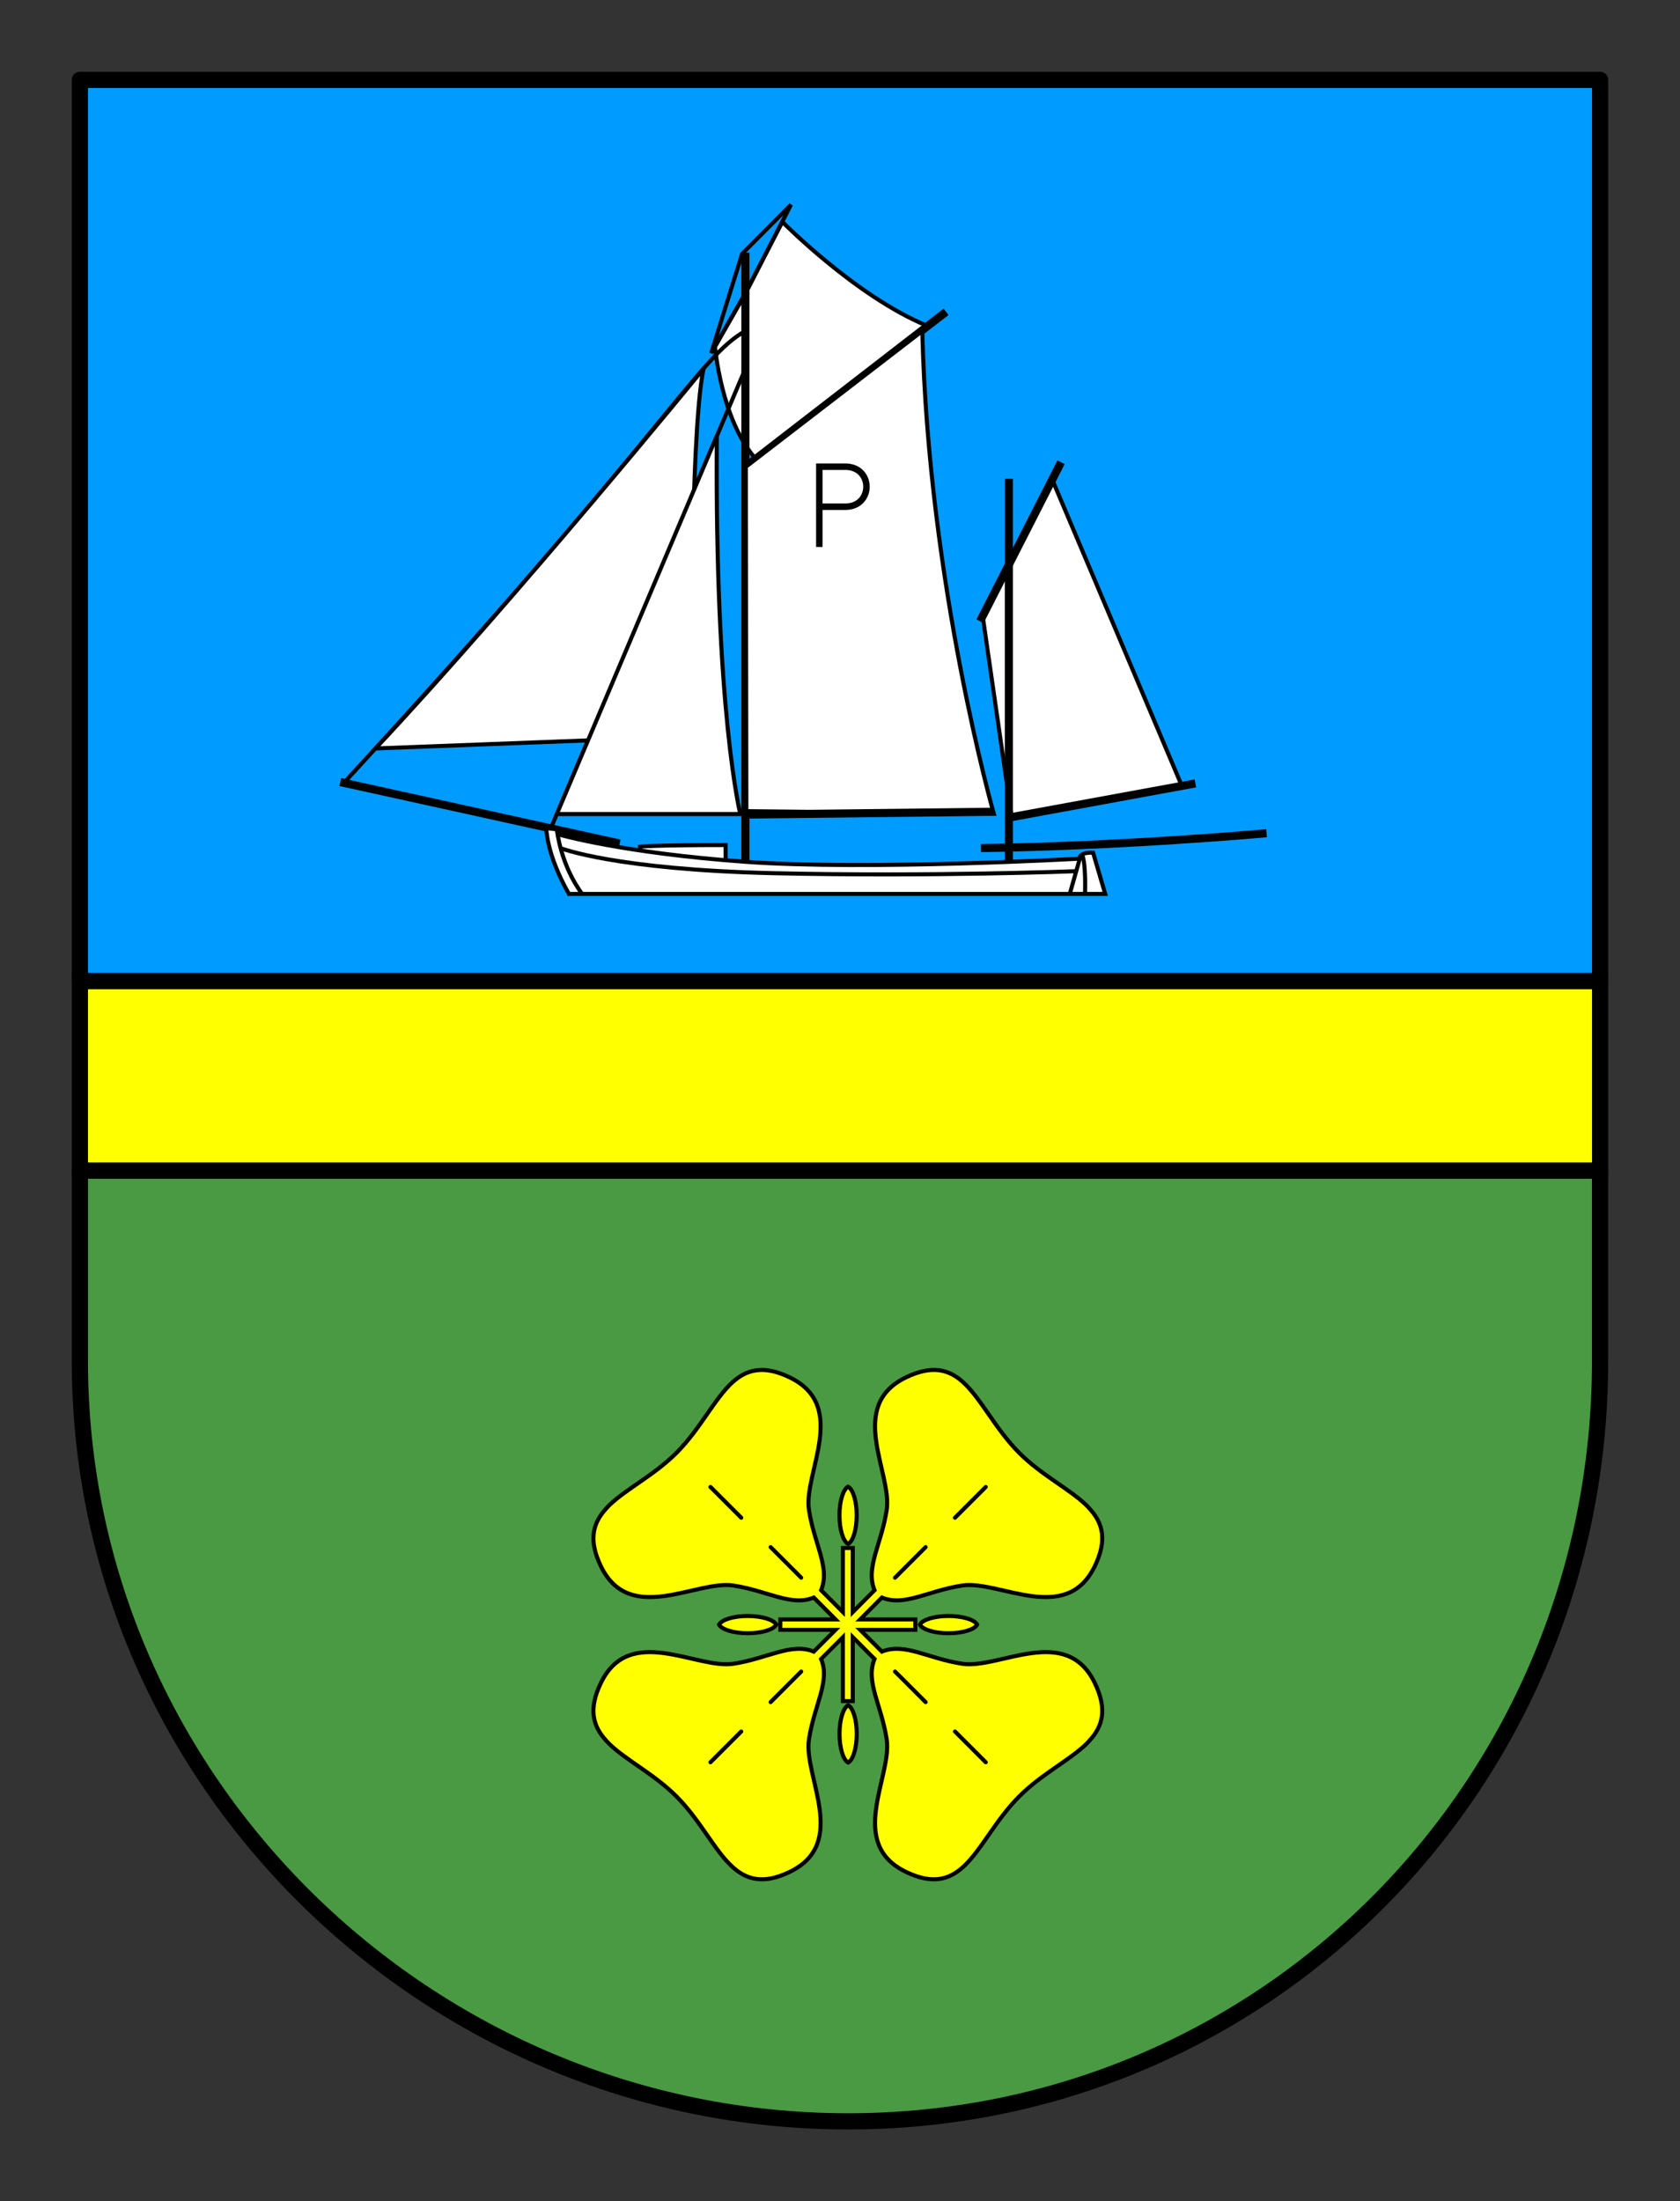 <?xml version="1.0" encoding="UTF-8" standalone="no"?>
<!-- Created with Inkscape (http://www.inkscape.org/) -->

<svg
   xmlns:dc="http://purl.org/dc/elements/1.1/"
   xmlns:cc="http://creativecommons.org/ns#"
   xmlns:rdf="http://www.w3.org/1999/02/22-rdf-syntax-ns#"
   xmlns:svg="http://www.w3.org/2000/svg"
   xmlns="http://www.w3.org/2000/svg"
   version="1.1"
   width="414.633"
   height="543.233"
   id="svg2">
  <rect width="100%" height="100%" fill="#333333" stroke="none"/>
  <defs
     id="defs4" />
  <g
     transform="translate(19.717,-528.846)"
     id="layer1">
    <path
       d="m 0,269.156 0,45.031 0,2 c 0,103.609 85.991,187.613 189.6,187.613 103.609,0 185.588,-84.004 185.588,-187.613 l 0,-2 0,-45.031 z"
       transform="translate(0,548.562)"
       id="path3004"
       style="color:#000000;fill:#499a42;fill-opacity:1;stroke:#000000;stroke-width:4;stroke-linecap:round;stroke-linejoin:round;stroke-miterlimit:4;stroke-opacity:1;stroke-dasharray:none;stroke-dashoffset:0;marker:none;visibility:visible;display:inline;overflow:visible;enable-background:accumulate" />
    <rect
       width="375.2"
       height="46.786"
       x="0"
       y="222.372"
       transform="translate(0,548.562)"
       id="rect3783"
       style="color:#000000;fill:#ffff00;fill-opacity:1;stroke:#000000;stroke-width:4;stroke-linecap:round;stroke-linejoin:miter;stroke-miterlimit:4;stroke-opacity:1;stroke-dasharray:none;stroke-dashoffset:0;marker:none;visibility:visible;display:inline;overflow:visible;enable-background:accumulate" />
    <rect
       width="375.2"
       height="222.371"
       x="0"
       y="0"
       transform="translate(0,548.562)"
       id="rect3788"
       style="color:#000000;fill:#009bff;fill-opacity:1;stroke:#000000;stroke-width:4;stroke-linecap:round;stroke-linejoin:round;stroke-miterlimit:4;stroke-opacity:1;stroke-dasharray:none;stroke-dashoffset:0;marker:none;visibility:visible;display:inline;overflow:visible;enable-background:accumulate" />
    <path
       d="m 239.974,98.628 31.901,75.391 -41.889,7.959 -7.159,-49.586 z"
       transform="translate(0,548.562)"
       id="path4117"
       style="fill:#ffffff;fill-opacity:1;stroke:#000000;stroke-width:1;stroke-linecap:butt;stroke-linejoin:miter;stroke-miterlimit:4;stroke-opacity:1;stroke-dasharray:none" />
    <path
       d="m 167.875,318.375 c -2.674,0.112 -4.85,1.245 -6.812,3.031 -4.485,4.083 -7.913,11.506 -13.844,17.438 -5.56,5.56 -12.426,8.876 -16.625,12.969 -0.28,0.273 -0.526,0.563 -0.781,0.844 -3.176,3.489 -4.357,7.638 -1.25,14.094 7.101,14.757 23.583,3.417 32.719,4.812 8.518,1.301 14.25,5.255 19.844,2.969 l 5.375,5.406 -13.625,0 0,1.281 0,1.281 13.625,0 -5.375,5.375 c -5.594,-2.286 -11.326,1.699 -19.844,3 -9.136,1.395 -25.618,-9.976 -32.719,4.781 -3.107,6.456 -1.926,10.605 1.25,14.094 0.255,0.28 0.501,0.571 0.781,0.844 4.199,4.093 11.065,7.44 16.625,13 5.931,5.931 9.358,13.323 13.844,17.406 3.489,3.176 7.638,4.357 14.094,1.25 14.757,-7.101 3.386,-23.583 4.781,-32.719 1.301,-8.518 5.286,-14.25 3,-19.844 l 5.375,-5.375 0,15.781 1.281,0 1.156,0 0,-15.781 5.375,5.375 c -2.286,5.594 1.699,11.326 3,19.844 1.395,9.136 -9.976,25.618 4.781,32.719 6.456,3.107 10.605,1.926 14.094,-1.25 4.485,-4.083 7.913,-11.475 13.844,-17.406 5.56,-5.56 12.426,-8.907 16.625,-13 0.28,-0.273 0.526,-0.563 0.781,-0.844 3.176,-3.489 4.357,-7.638 1.25,-14.094 -7.101,-14.757 -23.614,-3.386 -32.75,-4.781 -8.518,-1.301 -14.219,-5.286 -19.812,-3 l -5.375,-5.375 13.625,0 0,-1.281 0,-1.281 -13.625,0 5.375,-5.406 c 5.594,2.286 11.295,-1.668 19.812,-2.969 9.136,-1.395 25.649,9.945 32.75,-4.812 3.107,-6.456 1.926,-10.605 -1.25,-14.094 -0.255,-0.28 -0.501,-0.571 -0.781,-0.844 -4.199,-4.093 -11.065,-7.408 -16.625,-12.969 -5.931,-5.931 -9.358,-13.354 -13.844,-17.438 -3.489,-3.176 -7.638,-4.325 -14.094,-1.219 -14.757,7.101 -3.386,23.583 -4.781,32.719 -1.301,8.518 -5.286,14.219 -3,19.812 l -5.375,5.406 0,-15.812 -1.156,0 -1.281,0 0,15.812 -5.375,-5.406 c 2.286,-5.594 -1.699,-11.295 -3,-19.812 -1.395,-9.136 9.976,-25.618 -4.781,-32.719 -2.825,-1.359 -5.201,-1.9 -7.281,-1.812 z"
       transform="translate(0,548.562)"
       id="rect3796"
       style="color:#000000;fill:#ffff00;fill-opacity:1;stroke:#000000;stroke-width:1;stroke-linecap:round;stroke-linejoin:miter;stroke-miterlimit:4;stroke-opacity:1;stroke-dasharray:none;stroke-dashoffset:0;marker:none;visibility:visible;display:inline;overflow:visible;enable-background:accumulate" />
    <path
       d="m 189.562,347.188 c -1.2,0.672 -2.094,3.578 -2.094,7.062 0,3.507 0.913,6.416 2.125,7.062 1.213,-0.645 2.125,-3.553 2.125,-7.062 0,-3.484 -0.894,-6.39 -2.094,-7.062 -0.009,-0.005 -0.022,0.005 -0.031,0 -0.009,0.005 -0.023,-0.005 -0.031,0 z"
       transform="translate(0,548.562)"
       id="path3835"
       style="color:#000000;fill:#ffff00;fill-opacity:1;stroke:#000000;stroke-width:1;stroke-linecap:round;stroke-linejoin:miter;stroke-miterlimit:4;stroke-opacity:1;stroke-dasharray:none;stroke-dashoffset:0;marker:none;visibility:visible;display:inline;overflow:visible;enable-background:accumulate" />
    <path
       d="m 157.769,929.804 c 0.672,1.2 3.578,2.094 7.062,2.094 3.507,0 6.416,-0.913 7.062,-2.125 -0.645,-1.213 -3.553,-2.125 -7.062,-2.125 -3.484,0 -6.39,0.894 -7.062,2.094 -0.005,0.009 0.005,0.022 0,0.031 0.005,0.009 -0.005,0.023 0,0.031 z"
       id="path3835-4"
       style="color:#000000;fill:#ffff00;fill-opacity:1;stroke:#000000;stroke-width:1;stroke-linecap:round;stroke-linejoin:miter;stroke-miterlimit:4;stroke-opacity:1;stroke-dasharray:none;stroke-dashoffset:0;marker:none;visibility:visible;display:inline;overflow:visible;enable-background:accumulate" />
    <path
       d="m 189.637,963.796 c 1.2,-0.672 2.094,-3.578 2.094,-7.062 0,-3.507 -0.913,-6.416 -2.125,-7.062 -1.213,0.645 -2.125,3.553 -2.125,7.062 0,3.484 0.894,6.39 2.094,7.062 0.009,0.005 0.022,-0.005 0.031,0 0.009,-0.005 0.023,0.005 0.031,0 z"
       id="path3835-7"
       style="color:#000000;fill:#ffff00;fill-opacity:1;stroke:#000000;stroke-width:1;stroke-linecap:round;stroke-linejoin:miter;stroke-miterlimit:4;stroke-opacity:1;stroke-dasharray:none;stroke-dashoffset:0;marker:none;visibility:visible;display:inline;overflow:visible;enable-background:accumulate" />
    <path
       d="m 221.431,929.742 c -0.672,-1.2 -3.578,-2.094 -7.062,-2.094 -3.507,0 -6.416,0.913 -7.062,2.125 0.645,1.213 3.553,2.125 7.062,2.125 3.484,0 6.39,-0.894 7.062,-2.094 0.005,-0.009 -0.005,-0.022 0,-0.031 -0.005,-0.009 0.005,-0.023 0,-0.031 z"
       id="path3835-4-6"
       style="color:#000000;fill:#ffff00;fill-opacity:1;stroke:#000000;stroke-width:1;stroke-linecap:round;stroke-linejoin:miter;stroke-miterlimit:4;stroke-opacity:1;stroke-dasharray:none;stroke-dashoffset:0;marker:none;visibility:visible;display:inline;overflow:visible;enable-background:accumulate" />
    <path
       d="m 163.225,956.148 -7.595,7.595"
       id="path4033"
       style="fill:none;stroke:#000000;stroke-width:1px;stroke-linecap:round;stroke-linejoin:miter;stroke-opacity:1" />
    <path
       d="m 178.021,941.352 -7.547,7.547"
       id="path4035"
       style="fill:none;stroke:#000000;stroke-width:1px;stroke-linecap:round;stroke-linejoin:miter;stroke-opacity:1" />
    <path
       d="m 215.975,956.148 7.595,7.595"
       id="path4033-4"
       style="fill:none;stroke:#000000;stroke-width:1px;stroke-linecap:round;stroke-linejoin:miter;stroke-opacity:1" />
    <path
       d="m 201.179,941.352 7.547,7.547"
       id="path4035-2"
       style="fill:none;stroke:#000000;stroke-width:1px;stroke-linecap:round;stroke-linejoin:miter;stroke-opacity:1" />
    <path
       d="m 163.225,903.398 -7.595,-7.595"
       id="path4033-2"
       style="fill:none;stroke:#000000;stroke-width:1px;stroke-linecap:round;stroke-linejoin:miter;stroke-opacity:1" />
    <path
       d="m 178.021,918.194 -7.547,-7.547"
       id="path4035-21"
       style="fill:none;stroke:#000000;stroke-width:1px;stroke-linecap:round;stroke-linejoin:miter;stroke-opacity:1" />
    <path
       d="m 215.975,903.398 7.595,-7.595"
       id="path4033-4-6"
       style="fill:none;stroke:#000000;stroke-width:1px;stroke-linecap:round;stroke-linejoin:miter;stroke-opacity:1" />
    <path
       d="m 201.179,918.194 7.547,-7.547"
       id="path4035-2-8"
       style="fill:none;stroke:#000000;stroke-width:1px;stroke-linecap:round;stroke-linejoin:miter;stroke-opacity:1" />
    <path
       d="m 159.364,193.292 0,-4.464 c -18.089,0 -21.125,0.398 -21.125,0.398 l 0,2.254 z"
       transform="translate(0,548.562)"
       id="path4107"
       style="fill:#ffffff;fill-opacity:1;stroke:#000000;stroke-width:1px;stroke-linecap:butt;stroke-linejoin:miter;stroke-opacity:1" />
    <path
       d="m 229.279,193.822 0,-95.362"
       transform="translate(0,548.562)"
       id="path4109"
       style="fill:none;stroke:#000000;stroke-width:2;stroke-linecap:butt;stroke-linejoin:miter;stroke-miterlimit:4;stroke-opacity:1;stroke-dasharray:none" />
    <path
       d="M 133.219,188.456 64.266,173.284"
       transform="translate(0,548.562)"
       id="path4125"
       style="fill:none;stroke:#000000;stroke-width:2;stroke-linecap:butt;stroke-linejoin:miter;stroke-miterlimit:4;stroke-opacity:1;stroke-dasharray:none" />
    <path
       d="m 253.054,200.893 -132.359,0 c -5.656,-9.969 -5.569,-16.249 -5.569,-16.249 l 2.757,0.33 0.601,1.319 c 0,0 15.287,4.465 45.617,6.657 30.33,2.192 82.592,-0.762 82.592,-0.762 0,-1.719 3.371,-1.471 3.371,-1.471 z"
       transform="translate(0,548.562)"
       id="path4097"
       style="fill:#ffffff;fill-opacity:1;stroke:#000000;stroke-width:1px;stroke-linecap:butt;stroke-linejoin:miter;stroke-opacity:1" />
    <path
       d="m 248.062,200.937 c 0,0 0.309,-7.204 -0.707,-9.811"
       transform="translate(0,548.562)"
       id="path4099"
       style="fill:none;stroke:#000000;stroke-width:1px;stroke-linecap:butt;stroke-linejoin:miter;stroke-opacity:1" />
    <path
       d="m 244.339,200.772 2.519,-8.839"
       transform="translate(0,548.562)"
       id="path4101"
       style="fill:none;stroke:#000000;stroke-width:1px;stroke-linecap:butt;stroke-linejoin:miter;stroke-opacity:1" />
    <path
       d="m 123.965,200.893 c -5.392,-7.248 -6.231,-15.844 -6.231,-15.844"
       transform="translate(0,548.562)"
       id="path4103"
       style="fill:none;stroke:#000000;stroke-width:1px;stroke-linecap:butt;stroke-linejoin:miter;stroke-opacity:1" />
    <path
       d="m 245.852,195.281 c 0,0 -35.472,1.377 -74.625,0.494 -39.152,-0.883 -52.599,-6.184 -52.599,-6.184"
       transform="translate(0,548.562)"
       id="path4105"
       style="fill:none;stroke:#000000;stroke-width:1px;stroke-linecap:butt;stroke-linejoin:miter;stroke-opacity:1" />
    <path
       d="M 222.164,133.586 242.156,94.363"
       transform="translate(0,548.562)"
       id="path4111"
       style="fill:none;stroke:#000000;stroke-width:2;stroke-linecap:butt;stroke-linejoin:miter;stroke-miterlimit:4;stroke-opacity:1;stroke-dasharray:none" />
    <path
       d="m 229.312,182.05 46,-8.438"
       transform="translate(0,548.562)"
       id="path4113"
       style="fill:none;stroke:#000000;stroke-width:2;stroke-linecap:butt;stroke-linejoin:miter;stroke-miterlimit:4;stroke-opacity:1;stroke-dasharray:none" />
    <path
       d="m 222.385,189.58 c 35.5,-0.5 70.49,-3.67 70.49,-3.67"
       transform="translate(0,548.562)"
       id="path4115"
       style="fill:none;stroke:#000000;stroke-width:2;stroke-linecap:butt;stroke-linejoin:miter;stroke-miterlimit:4;stroke-opacity:1;stroke-dasharray:none" />
    <path
       d="m 173.367,35.027 c 0,0 18.07,18.336 35.57,25.586 l -42.25,32.781 c -8.469,-9.719 -9.938,-27.562 -9.938,-27.562 l 7.433,-13.12 z"
       transform="translate(0,548.562)"
       id="path4141"
       style="fill:#ffffff;fill-opacity:1;stroke:#000000;stroke-width:1px;stroke-linecap:butt;stroke-linejoin:miter;stroke-opacity:1" />
    <path
       d="m 164.25,193.175 0,-150.562"
       transform="translate(0,548.562)"
       id="path4119"
       style="fill:none;stroke:#000000;stroke-width:2;stroke-linecap:butt;stroke-linejoin:miter;stroke-miterlimit:4;stroke-opacity:1;stroke-dasharray:none" />
    <path
       d="m 164.125,95.613 49.642,-38.373"
       transform="translate(0,548.562)"
       id="path4121"
       style="fill:none;stroke:#000000;stroke-width:2;stroke-linecap:butt;stroke-linejoin:miter;stroke-miterlimit:4;stroke-opacity:1;stroke-dasharray:none" />
    <path
       d="m 164.358,95.49 43.553,-33.521 c 1.5,62.5 17.651,119.152 17.651,119.152 l -61.072,-0.649 z"
       transform="translate(0,548.562)"
       id="path4137"
       style="fill:#ffffff;fill-opacity:1;stroke:#000000;stroke-width:1px;stroke-linecap:butt;stroke-linejoin:miter;stroke-opacity:1" />
    <path
       d="m 164.438,181.3 61,-0.688"
       transform="translate(0,548.562)"
       id="path4123"
       style="fill:none;stroke:#000000;stroke-width:2;stroke-linecap:butt;stroke-linejoin:miter;stroke-miterlimit:4;stroke-opacity:1;stroke-dasharray:none" />
    <path
       d="M 65.484,173.113 C 144.673,87.16 152.631,68.336 164.318,61.93"
       transform="translate(0,548.562)"
       id="path4127"
       style="fill:none;stroke:#000000;stroke-width:1px;stroke-linecap:butt;stroke-linejoin:miter;stroke-opacity:1" />
    <path
       d="M 116.375,184.363 163.938,71.988"
       transform="translate(0,548.562)"
       id="path4129"
       style="fill:none;stroke:#000000;stroke-width:1px;stroke-linecap:butt;stroke-linejoin:miter;stroke-opacity:1" />
    <path
       d="M 153.937,71.255 C 152.037,79.885 151.5,105.175 151.5,105.175 l -24.125,57.75 -54.417,2.067 C 107.387,128.248 153.937,71.255 153.937,71.255 z"
       transform="translate(0,548.562)"
       id="path4133"
       style="fill:#ffffff;fill-opacity:1;stroke:#000000;stroke-width:1px;stroke-linecap:butt;stroke-linejoin:miter;stroke-opacity:1" />
    <path
       d="m 117.711,181.183 45.289,0 c 0,0 -6.332,-25.08 -5.801,-93.316 z"
       transform="translate(0,548.562)"
       id="path4131"
       style="fill:#ffffff;fill-opacity:1;stroke:#000000;stroke-width:1px;stroke-linecap:butt;stroke-linejoin:miter;stroke-opacity:1" />
    <path
       d="m 164.159,52.887 -8.347,14.538 7.625,-24.5 12.062,-12.125 -10.656,20.812"
       transform="translate(0,548.562)"
       id="path4135"
       style="fill:none;stroke:#000000;stroke-width:1px;stroke-linecap:butt;stroke-linejoin:miter;stroke-opacity:1" />
    <path
       d="m 182.5,115.269 0,-19.812 6.406,0 c 6.969,0 6.969,9.875 0,9.875 l -6.406,0"
       transform="translate(0,548.562)"
       id="path4151"
       style="fill:none;stroke:#000000;stroke-width:1.6;stroke-linecap:butt;stroke-linejoin:miter;stroke-miterlimit:4;stroke-opacity:1;stroke-dasharray:none" />
  </g>
</svg>
